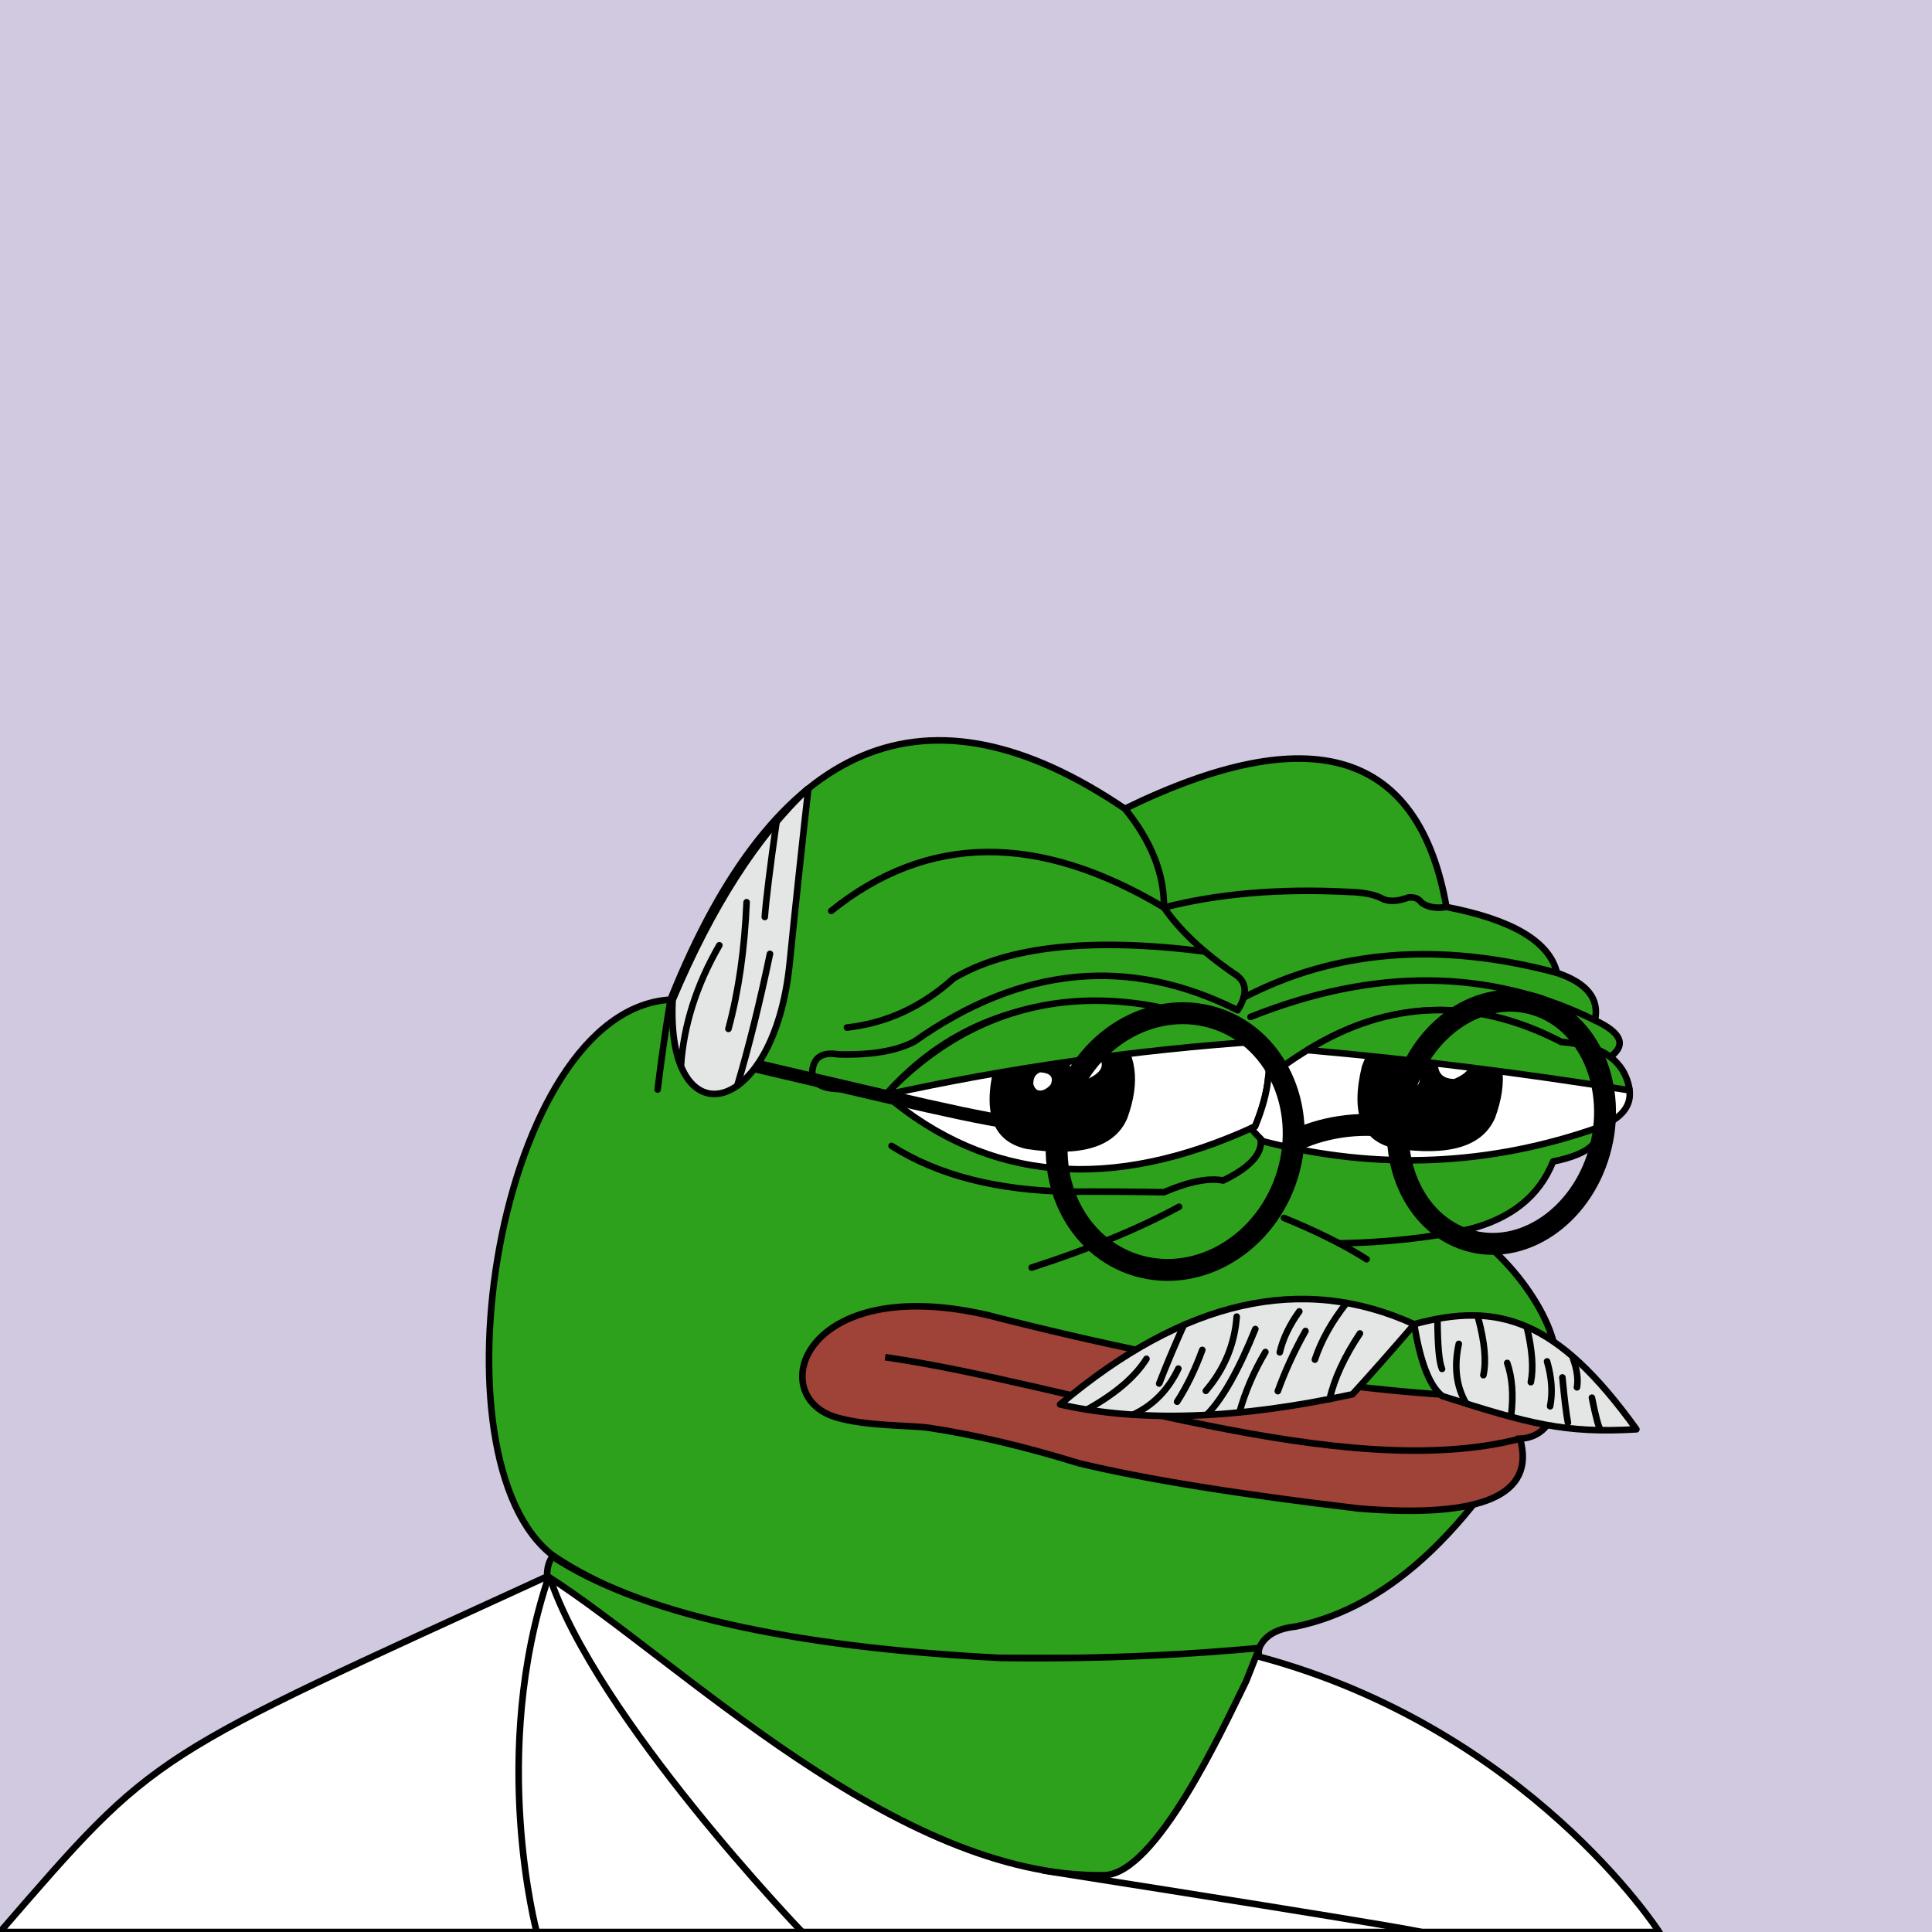 <svg xmlns="http://www.w3.org/2000/svg" xmlns:xlink="http://www.w3.org/1999/xlink" viewBox="0 0 2500 2500"><path style="fill-rule:evenodd;clip-rule:evenodd;fill:#d1c9df;" d="M0 0h25e2v25e2H0z"/><path style="fill-rule:evenodd;clip-rule:evenodd;fill:#2da11c;stroke:#000000;stroke-width:8.504;stroke-linecap:round;stroke-linejoin:round;stroke-miterlimit:2.613;" d="M867.603 1293.527c135.408-338.495 331.41-420.844 588.004-247.048 241.577-117.709 380.271-75.33 416.082 127.137 85.736 16.593 133.412 45.005 143.028 85.238 38.849 13.16 55.222 33.628 49.121 61.401 34.595 16.186 41.096 32.078 19.504 47.676 27.655 37.786 20.431 64.754-21.671 80.905 15.662 25.919-1.675 43.978-52.01 54.177-17.8 44.837-54.641 74.213-110.522 88.128 78.07 53.384 133.361 153.359 109.076 195.761-96.726 186.205-207.247 292.151-331.565 317.84-25.241 2.762-41.134 12.394-47.676 28.895-84.606 9.871-201.87 13.723-351.791 11.557-265.722-14.316-452.573-58.139-560.555-131.47C551.93 1890.923 644.393 1306.53 867.603 1293.527z"/><path style="fill-rule:evenodd;clip-rule:evenodd;fill:#2da11c;stroke:#000000;stroke-width:8.504;stroke-linecap:round;stroke-linejoin:round;stroke-miterlimit:2.613;" d="M1602.782 2136.4l.003.001c-29.47 61.966-189.929 58.995-254.948 60.108-259.599 4.447-472.17-48.054-637.709-157.502-.339-9.494 1.828-17.921 6.501-25.282 107.982 73.33 294.833 117.153 560.555 131.47C1412.208 2147.146 1520.737 2144.214 1602.782 2136.4z"/><path style="fill-rule:evenodd;clip-rule:evenodd;fill:none;stroke:#000000;stroke-width:8.504;stroke-linecap:round;stroke-linejoin:round;stroke-miterlimit:2.613;" d="M867.603 1293.527c-6.666 40.876-12.204 79.643-16.615 116.301"/><path style="fill-rule:evenodd;clip-rule:evenodd;fill:none;stroke:#000000;stroke-width:8.504;stroke-linecap:round;stroke-linejoin:round;stroke-miterlimit:2.613;" d="M1525.676 1561.525c-51.268 27.946-114.836 54.192-190.704 78.737"/><path style="fill-rule:evenodd;clip-rule:evenodd;fill:none;stroke:#000000;stroke-width:8.504;stroke-linecap:round;stroke-linejoin:round;stroke-miterlimit:2.613;" d="M1661.48 1575.972c43.172 17.706 78.809 35.524 106.91 53.455"/><path style="fill-rule:evenodd;clip-rule:evenodd;fill:none;stroke:#000000;stroke-width:8.504;stroke-linecap:round;stroke-linejoin:round;stroke-miterlimit:2.613;" d="M1899.139 1591.141c-51.724 10.804-107.176 16.714-166.355 17.731"/><path style="fill-rule:evenodd;clip-rule:evenodd;fill:none;stroke:#000000;stroke-width:8.504;stroke-linecap:round;stroke-linejoin:round;stroke-miterlimit:2.613;" d="M1153.659 1482.787c60.118 38.148 137.411 57.893 231.879 59.234 39.01-.234 79.221.007 120.635.722 32.19-13.808 57.713-18.865 76.571-15.17 48.169-23.217 60.691-48.499 37.562-75.848"/><path style="fill-rule:evenodd;clip-rule:evenodd;fill:none;stroke:#000000;stroke-width:8.504;stroke-linecap:round;stroke-linejoin:round;stroke-miterlimit:2.613;" d="M1455.607 1046.479c34.191 41.927 51.047 84.546 50.566 127.858-162.616-97.202-306.126-95.756-430.529 4.334"/><path style="fill-rule:evenodd;clip-rule:evenodd;fill:none;stroke:#000000;stroke-width:8.504;stroke-linecap:round;stroke-linejoin:round;stroke-miterlimit:2.613;" d="M1871.688 1173.615c-13.481 2.256-24.317.329-32.506-5.78-3.124-4.977-8.661-7.145-16.614-6.501-15.036 5.566-26.834 5.807-35.396.723-9.792-4.853-23.998-7.501-42.619-7.946-88.686-4.572-168.146 2.17-238.38 20.226 20.481 29.685 50.58 58.098 90.295 85.239 17.034 9.995 18.72 25.887 5.057 47.676-140.781-70.757-280.197-57.274-418.249 40.452-23.248 12.323-56.235 17.861-98.964 16.615-20.681-3.351-31.758 4.112-33.229 22.393-.159 13.995 10.436 21.459 31.784 22.394 26.147.214 47.337 2.38 63.568 6.501"/><path style="fill-rule:evenodd;clip-rule:evenodd;fill:none;stroke:#000000;stroke-width:8.504;stroke-linecap:round;stroke-linejoin:round;stroke-miterlimit:2.613;" d="M1559.124 1231.308c-146.388-18.638-254.816-7.048-325.282 34.77-40.94 36.795-86.93 57.984-137.972 63.568"/><path style="fill-rule:evenodd;clip-rule:evenodd;fill:none;stroke:#000000;stroke-width:8.504;stroke-linecap:round;stroke-linejoin:round;stroke-miterlimit:2.613;" d="M1609.225 1290.928c119.034-61.942 254.197-72.633 405.492-32.075"/><path style="fill-rule:evenodd;clip-rule:evenodd;fill:none;stroke:#000000;stroke-width:8.504;stroke-linecap:round;stroke-linejoin:round;stroke-miterlimit:2.613;" d="M1618.139 1315.921c160.721-64.233 309.287-62.788 445.699 4.334"/><path style="fill-rule:evenodd;clip-rule:evenodd;fill:#FFFFFF;stroke:#000000;stroke-width:8.504;stroke-linecap:round;stroke-linejoin:round;stroke-miterlimit:2.613;" d="M1624.1 1457.619c-185.995 85.663-345.406 72.061-478.233-40.805 83.511-94.258 193.998-133.059 331.458-116.404 90.442 14.576 144.972 36.615 163.59 66.12C1644.101 1392.164 1638.496 1422.527 1624.1 1457.619v0z"/><path style="fill-rule:evenodd;clip-rule:evenodd;fill:#FFFFFF;stroke:#000000;stroke-width:8.504;stroke-linecap:round;stroke-linejoin:round;stroke-miterlimit:2.613;" d="M1634.405 1476.846c-6.037-5.912-11.224-11.521-15.581-16.835 1.757-.794 3.513-1.58 5.276-2.391 9.535-23.242 15.212-44.408 17.034-63.501h.002c124.377-98.123 250.807-113.368 379.292-45.737 35.663 2.894 59.66 12.17 71.99 27.828 27.914 37.538 20.388 64.943-22.577 82.213C1927.554 1508.774 1782.409 1514.916 1634.405 1476.846v0z"/><path style="fill-rule:evenodd;clip-rule:evenodd;" d="M1458.58 1447.4c17.547-47.739 12.276-86.042-15.814-114.908-82.395-28.769-134.569-12.776-156.524 47.98-14.805 61.472-.754 96.906 42.15 106.3C1399.057 1497.492 1442.453 1484.368 1458.58 1447.4v0z"/><path style="fill-rule:evenodd;clip-rule:evenodd;fill:#FFFFFF;" d="M1360.236 1343.57c.123-5.076-1.552-8.278-5.026-9.607-10.44-3.069-17.758-.432-21.953 7.909-1.388 9.651 3.177 16.312 13.694 19.98C1357.513 1358.266 1361.941 1352.172 1360.236 1343.57v0z"/><path style="fill-rule:evenodd;clip-rule:evenodd;fill:#FFFFFF;" d="M1350.19 1410.438c3.741-1.503 6.923-3.929 9.545-7.277 3.922-9.535-.655-14.724-13.731-15.566-6.198 2.241-9.158 7.367-8.884 15.376C1339.262 1410.222 1343.619 1412.711 1350.19 1410.438v0z"/><path style="fill-rule:evenodd;clip-rule:evenodd;fill:#FFFFFF;" d="M1405.748 1396.926c23.175-10.04 26.193-22.032 9.057-35.975-14.755-5.498-24.761-1.413-30.015 12.256C1383.387 1388.828 1390.374 1396.735 1405.748 1396.926v0z"/><path style="fill-rule:evenodd;clip-rule:evenodd;" d="M1934.602 1446.631c17.547-47.739 12.276-86.041-15.814-114.908-82.395-28.769-134.569-12.776-156.524 47.98-14.804 61.473-.754 96.906 42.15 106.3C1875.079 1496.723 1918.474 1483.599 1934.602 1446.631v0z"/><path style="fill-rule:evenodd;clip-rule:evenodd;fill:#FFFFFF;" d="M1836.257 1342.802c.123-5.076-1.552-8.278-5.026-9.607-10.44-3.069-17.758-.432-21.953 7.909-1.388 9.651 3.177 16.311 13.694 19.98C1833.534 1357.498 1837.963 1351.404 1836.257 1342.802v0z"/><path style="fill-rule:evenodd;clip-rule:evenodd;fill:#FFFFFF;" d="M1826.211 1409.67c3.741-1.503 6.923-3.929 9.546-7.277 3.922-9.535-.655-14.724-13.731-15.566-6.198 2.241-9.158 7.367-8.884 15.376C1815.284 1409.454 1819.64 1411.943 1826.211 1409.67v0z"/><path style="fill-rule:evenodd;clip-rule:evenodd;fill:#FFFFFF;" d="M1881.77 1396.157c23.175-10.04 26.193-22.032 9.057-35.975-14.755-5.499-24.761-1.413-30.015 12.256C1859.409 1388.06 1866.395 1395.967 1881.77 1396.157v0z"/><path style="fill-rule:evenodd;clip-rule:evenodd;fill:#2da11c;stroke:#000000;stroke-width:8.504;stroke-linecap:round;stroke-linejoin:round;stroke-miterlimit:2.613;" d="M1145.866 1416.814c113.634-120.314 276.74-166.757 485.634-69.314C1471.65 1358.264 1304.3 1381.734 1145.866 1416.814v0z"/><path style="fill-rule:evenodd;clip-rule:evenodd;fill:#2da11c;stroke:#000000;stroke-width:8.504;stroke-linecap:round;stroke-linejoin:round;stroke-miterlimit:2.613;" d="M2020.427 1348.381c-113.546-58.38-223.104-54.898-328.673 10.447 139.754 12.382 278.698 29.732 416.832 52.05C2103.308 1373.229 2073.922 1352.397 2020.427 1348.381v0z"/><path style="fill-rule:evenodd;clip-rule:evenodd;fill:#E4E5E5;stroke:#000001;stroke-width:8.504;stroke-miterlimit:2.613;" d="M870.38 1293.982C921.339 1173.133 979.879 1081.806 1046 1020c-8.977 79.961-17.029 155.372-24.155 226.236C1001.654 1447.063 861.41 1477.134 870.38 1293.982z"/><path style="fill-rule:evenodd;clip-rule:evenodd;fill:none;stroke:#000001;stroke-width:8.504;stroke-linecap:round;stroke-linejoin:round;stroke-miterlimit:2.613;" d="M881.126 1379.553c3.517-52.921 20.088-105.052 49.715-156.391"/><path style="fill-rule:evenodd;clip-rule:evenodd;fill:none;stroke:#000001;stroke-width:8.504;stroke-linecap:round;stroke-linejoin:round;stroke-miterlimit:2.613;" d="M966.11 1167.46c-2.565 60.882-10.403 115.523-23.513 163.923"/><path style="fill-rule:evenodd;clip-rule:evenodd;fill:none;stroke:#000001;stroke-width:8.504;stroke-linecap:round;stroke-linejoin:round;stroke-miterlimit:2.613;" d="M954.008 1404.946c14.843-49.838 28.954-106.72 42.332-170.644"/><path style="fill-rule:evenodd;clip-rule:evenodd;fill:none;stroke:#000001;stroke-width:8.504;stroke-linecap:round;stroke-linejoin:round;stroke-miterlimit:2.613;" d="M1004.82 1063.442c-8.46 59.737-13.526 100.775-15.198 123.116"/><path style="fill-rule:evenodd;clip-rule:evenodd;fill:#9F4238;stroke:#000000;stroke-width:8.504;" d="M1278.015 1701.774c292.518 74.777 538.553 110.434 738.108 106.971-6.283 33.858-22.68 51.508-49.187 52.948 20.517 73.015-48.862 103.134-208.139 90.36-156.264-18.522-277.041-38.042-362.334-58.557-70.97-21.809-135.705-37.094-194.198-45.847-23.722-3.55-81.284-1.818-120.847-13.814C988.785 1805.752 1041.154 1646.808 1278.015 1701.774z"/><path style="fill-rule:evenodd;clip-rule:evenodd;fill:none;stroke:#000001;stroke-width:8.504;stroke-miterlimit:2.613;" d="M1145.388 1756.214c243.279 34.791 591.969 165.041 821.547 105.478"/><path style="fill-rule:evenodd;clip-rule:evenodd;fill:#E4E5E5;stroke:#000001;stroke-width:8.504;stroke-linecap:round;stroke-linejoin:round;stroke-miterlimit:2.613;" d="M1750.1 1804.206c23.144-25.291 49.829-55.469 80.058-90.536-145.146-66.393-297.947-31.832-458.402 103.685C1475.845 1840.824 1601.959 1836.44 1750.1 1804.206z"/><path style="fill-rule:evenodd;clip-rule:evenodd;fill:#E4E5E5;stroke:#000001;stroke-width:8.504;stroke-linecap:round;stroke-linejoin:round;stroke-miterlimit:2.613;" d="M2117.5 1849.5c-102-142-178.312-165.869-287.571-136 7.988 49.478 20.147 80.488 36.482 93.029C1978.307 1842.294 2024.746 1855.028 2117.5 1849.5z"/><path style="fill-rule:evenodd;clip-rule:evenodd;fill:#E4E5E5;stroke:#000001;stroke-width:8.504;stroke-linecap:round;stroke-linejoin:round;stroke-miterlimit:2.613;" d="M1759.726 1725.458c-20.181 30.332-33.23 58.617-39.146 84.859"/><path style="fill-rule:evenodd;clip-rule:evenodd;fill:#E4E5E5;stroke:#000001;stroke-width:8.504;stroke-linecap:round;stroke-linejoin:round;stroke-miterlimit:2.613;" d="M1742.422 1685.996c-19.062 24.062-32.721 48.514-40.981 73.352"/><path style="fill-rule:evenodd;clip-rule:evenodd;fill:#E4E5E5;stroke:#000001;stroke-width:8.504;stroke-linecap:round;stroke-linejoin:round;stroke-miterlimit:2.613;" d="M1689.296 1722.277c-14.228 25.308-26.167 51.263-35.816 77.865"/><path style="fill-rule:evenodd;clip-rule:evenodd;fill:#E4E5E5;stroke:#000001;stroke-width:8.504;stroke-linecap:round;stroke-linejoin:round;stroke-miterlimit:2.613;" d="M1603.765 1827.709c7.555-27.095 18.78-53.17 33.675-78.225"/><path style="fill-rule:evenodd;clip-rule:evenodd;fill:#E4E5E5;stroke:#000001;stroke-width:8.504;stroke-linecap:round;stroke-linejoin:round;stroke-miterlimit:2.613;" d="M1681.276 1696.95c-12.792 17.755-21.21 35.415-25.253 52.984"/><path style="fill-rule:evenodd;clip-rule:evenodd;fill:#E4E5E5;stroke:#000001;stroke-width:8.504;stroke-linecap:round;stroke-linejoin:round;stroke-miterlimit:2.613;" d="M1406.502 1824.025c36.691-20.389 62.357-42.287 76.998-65.695"/><path style="fill-rule:evenodd;clip-rule:evenodd;fill:#E4E5E5;stroke:#000001;stroke-width:8.504;stroke-linecap:round;stroke-linejoin:round;stroke-miterlimit:2.613;" d="M1531.878 1714.523c-12.14 27.019-22.764 52.289-31.87 75.809"/><path style="fill-rule:evenodd;clip-rule:evenodd;fill:#E4E5E5;stroke:#000001;stroke-width:8.504;stroke-linecap:round;stroke-linejoin:round;stroke-miterlimit:2.613;" d="M1555.771 1746.771c-9.319 25.495-20.186 47.84-32.602 67.036"/><path style="fill-rule:evenodd;clip-rule:evenodd;fill:#E4E5E5;stroke:#000001;stroke-width:8.504;stroke-linecap:round;stroke-linejoin:round;stroke-miterlimit:2.613;" d="M1600.293 1703.679c-2.725 36.118-16.042 68.138-39.953 96.059"/><path style="fill-rule:evenodd;clip-rule:evenodd;fill:#E4E5E5;stroke:#000001;stroke-width:8.504;stroke-linecap:round;stroke-linejoin:round;stroke-miterlimit:2.613;" d="M1624.375 1719.783c-21.76 53.816-42.756 90.862-62.986 111.135"/><path style="fill-rule:evenodd;clip-rule:evenodd;fill:#E4E5E5;stroke:#000001;stroke-width:8.504;stroke-linecap:round;stroke-linejoin:round;stroke-miterlimit:2.613;" d="M1524.792 1770.972c-13.135 27.672-32.697 47.559-58.687 59.661"/><path style="fill-rule:evenodd;clip-rule:evenodd;fill:#E4E5E5;stroke:#000001;stroke-width:8.504;stroke-linecap:round;stroke-linejoin:round;stroke-miterlimit:2.613;" d="M1897.089 1815.887c-12.712-22.028-15.851-47.668-9.414-76.919"/><path style="fill-rule:evenodd;clip-rule:evenodd;fill:#E4E5E5;stroke:#000001;stroke-width:8.504;stroke-linecap:round;stroke-linejoin:round;stroke-miterlimit:2.613;" d="M1912.731 1705.339c8.505 31.719 10.76 56.425 6.763 74.115"/><path style="fill-rule:evenodd;clip-rule:evenodd;fill:#E4E5E5;stroke:#000001;stroke-width:8.504;stroke-linecap:round;stroke-linejoin:round;stroke-miterlimit:2.613;" d="M1860.097 1707.204c.185 34.225 2.15 55.612 5.894 64.164"/><path style="fill-rule:evenodd;clip-rule:evenodd;fill:#E4E5E5;stroke:#000001;stroke-width:8.504;stroke-linecap:round;stroke-linejoin:round;stroke-miterlimit:2.613;" d="M1955.418 1831.091c3.198-25.849 1.5-48.33-5.091-67.447"/><path style="fill-rule:evenodd;clip-rule:evenodd;fill:#E4E5E5;stroke:#000001;stroke-width:8.504;stroke-linecap:round;stroke-linejoin:round;stroke-miterlimit:2.613;" d="M1975.824 1717.772c6.99 29.508 8.678 53.093 5.066 70.753"/><path style="fill-rule:evenodd;clip-rule:evenodd;fill:#E4E5E5;stroke:#000001;stroke-width:8.504;stroke-linecap:round;stroke-linejoin:round;stroke-miterlimit:2.613;" d="M2001.88 1761.656c6.13 21.031 7.455 40.389 3.972 58.073"/><path style="fill-rule:evenodd;clip-rule:evenodd;fill:#E4E5E5;stroke:#000001;stroke-width:8.504;stroke-linecap:round;stroke-linejoin:round;stroke-miterlimit:2.613;" d="M2035.583 1758.092c5.141 14.394 6.801 26.772 4.982 37.136"/><path style="fill-rule:evenodd;clip-rule:evenodd;fill:#E4E5E5;stroke:#000001;stroke-width:8.504;stroke-linecap:round;stroke-linejoin:round;stroke-miterlimit:2.613;" d="M2021.739 1782.391c2.564 27.554 4.94 47.043 7.128 58.469"/><path style="fill-rule:evenodd;clip-rule:evenodd;fill:#E4E5E5;stroke:#000001;stroke-width:8.504;stroke-linecap:round;stroke-linejoin:round;stroke-miterlimit:2.613;" d="M2059.94 1808.609c4.789 24.083 8.48 37.87 11.076 41.359"/><path style="fill-rule:evenodd;clip-rule:evenodd;fill:none;stroke:#000001;stroke-width:28.346;stroke-miterlimit:2.613;" d="M1569.282 1316.606c80.313 23.406 123.666 114.275 96.829 202.961-26.838 88.684-113.705 141.601-194.018 118.193-80.316-23.407-123.668-114.276-96.829-202.962C1402.1 1346.114 1488.967 1293.197 1569.282 1316.606z"/><path style="fill-rule:evenodd;clip-rule:evenodd;fill:none;stroke:#000001;stroke-width:28.346;stroke-miterlimit:2.613;" d="M1986.761 1299.819c69.943 21.42 106.982 107.027 82.724 191.21-24.255 84.184-100.618 135.062-170.561 113.642-69.943-21.42-106.981-107.027-82.726-191.21C1840.453 1329.277 1916.818 1278.399 1986.761 1299.819z"/><path style="fill-rule:evenodd;clip-rule:evenodd;fill:none;stroke:#000001;stroke-width:17.008;stroke-miterlimit:2.613;" d="M978.5 1379.5c272 64 306.16 71.912 381.901 79.743"/><path style="fill-rule:evenodd;clip-rule:evenodd;fill:none;stroke:#000001;stroke-width:28.346;stroke-miterlimit:2.613;" d="M1678.5 1474.5c39.167-17.951 88.226-23.612 130.356-14.792"/><path style="fill-rule:evenodd;clip-rule:evenodd;fill:#FFFFFF;stroke:#000001;stroke-width:8.504;stroke-miterlimit:2.613;" d="M710 2039c-519 238-505 224-710 461h2147c0 0-169.5-263.5-518.5-356.5l.5-9.5-26 2c0 0-11 55-213 61s-214.081-4.451-243-9c-267-42-437-149-437-149z"/><path style="fill-rule:evenodd;clip-rule:evenodd;fill:#2da11c;stroke:#000000;stroke-width:8.504;stroke-linecap:round;stroke-linejoin:round;stroke-miterlimit:2.613;" d="M1350.5 2420.5c491.667 77.262 488.5 79.5 488.5 79.5"/><path style="fill-rule:evenodd;clip-rule:evenodd;fill:#2da11c;stroke:#000000;stroke-width:8.504;stroke-linecap:round;stroke-linejoin:round;stroke-miterlimit:2.613;" d="M1038.244 25e2"/><path style="fill-rule:evenodd;clip-rule:evenodd;fill:none;stroke:#000000;stroke-width:8.504;stroke-linecap:round;stroke-linejoin:round;stroke-miterlimit:2.613;" d="M1038 25e2c0 0-267.668-278.405-327.5-461.5"/><path style="fill-rule:evenodd;clip-rule:evenodd;fill:none;stroke:#000000;stroke-width:8.504;stroke-linecap:round;stroke-linejoin:round;stroke-miterlimit:2.613;" d="M694.5 25e2c0 0-62-230.5 16-461.5"/><path style="fill-rule:evenodd;clip-rule:evenodd;fill:#2da11c;stroke:#000000;stroke-width:8.504;stroke-linecap:round;stroke-linejoin:round;stroke-miterlimit:2.613;" d="M1629.5 2132.5l-17 43c-30.496 61.925-116.553 249.888-183.837 251-268.641 4.444-549.323-277.859-720.628-387.234-.35-9.488 1.892-17.909 6.728-25.266 111.743 73.281 305.102 117.075 580.079 131.382C1434.57 2147.332 1544.597 2140.308 1629.5 2132.5z"/></svg>